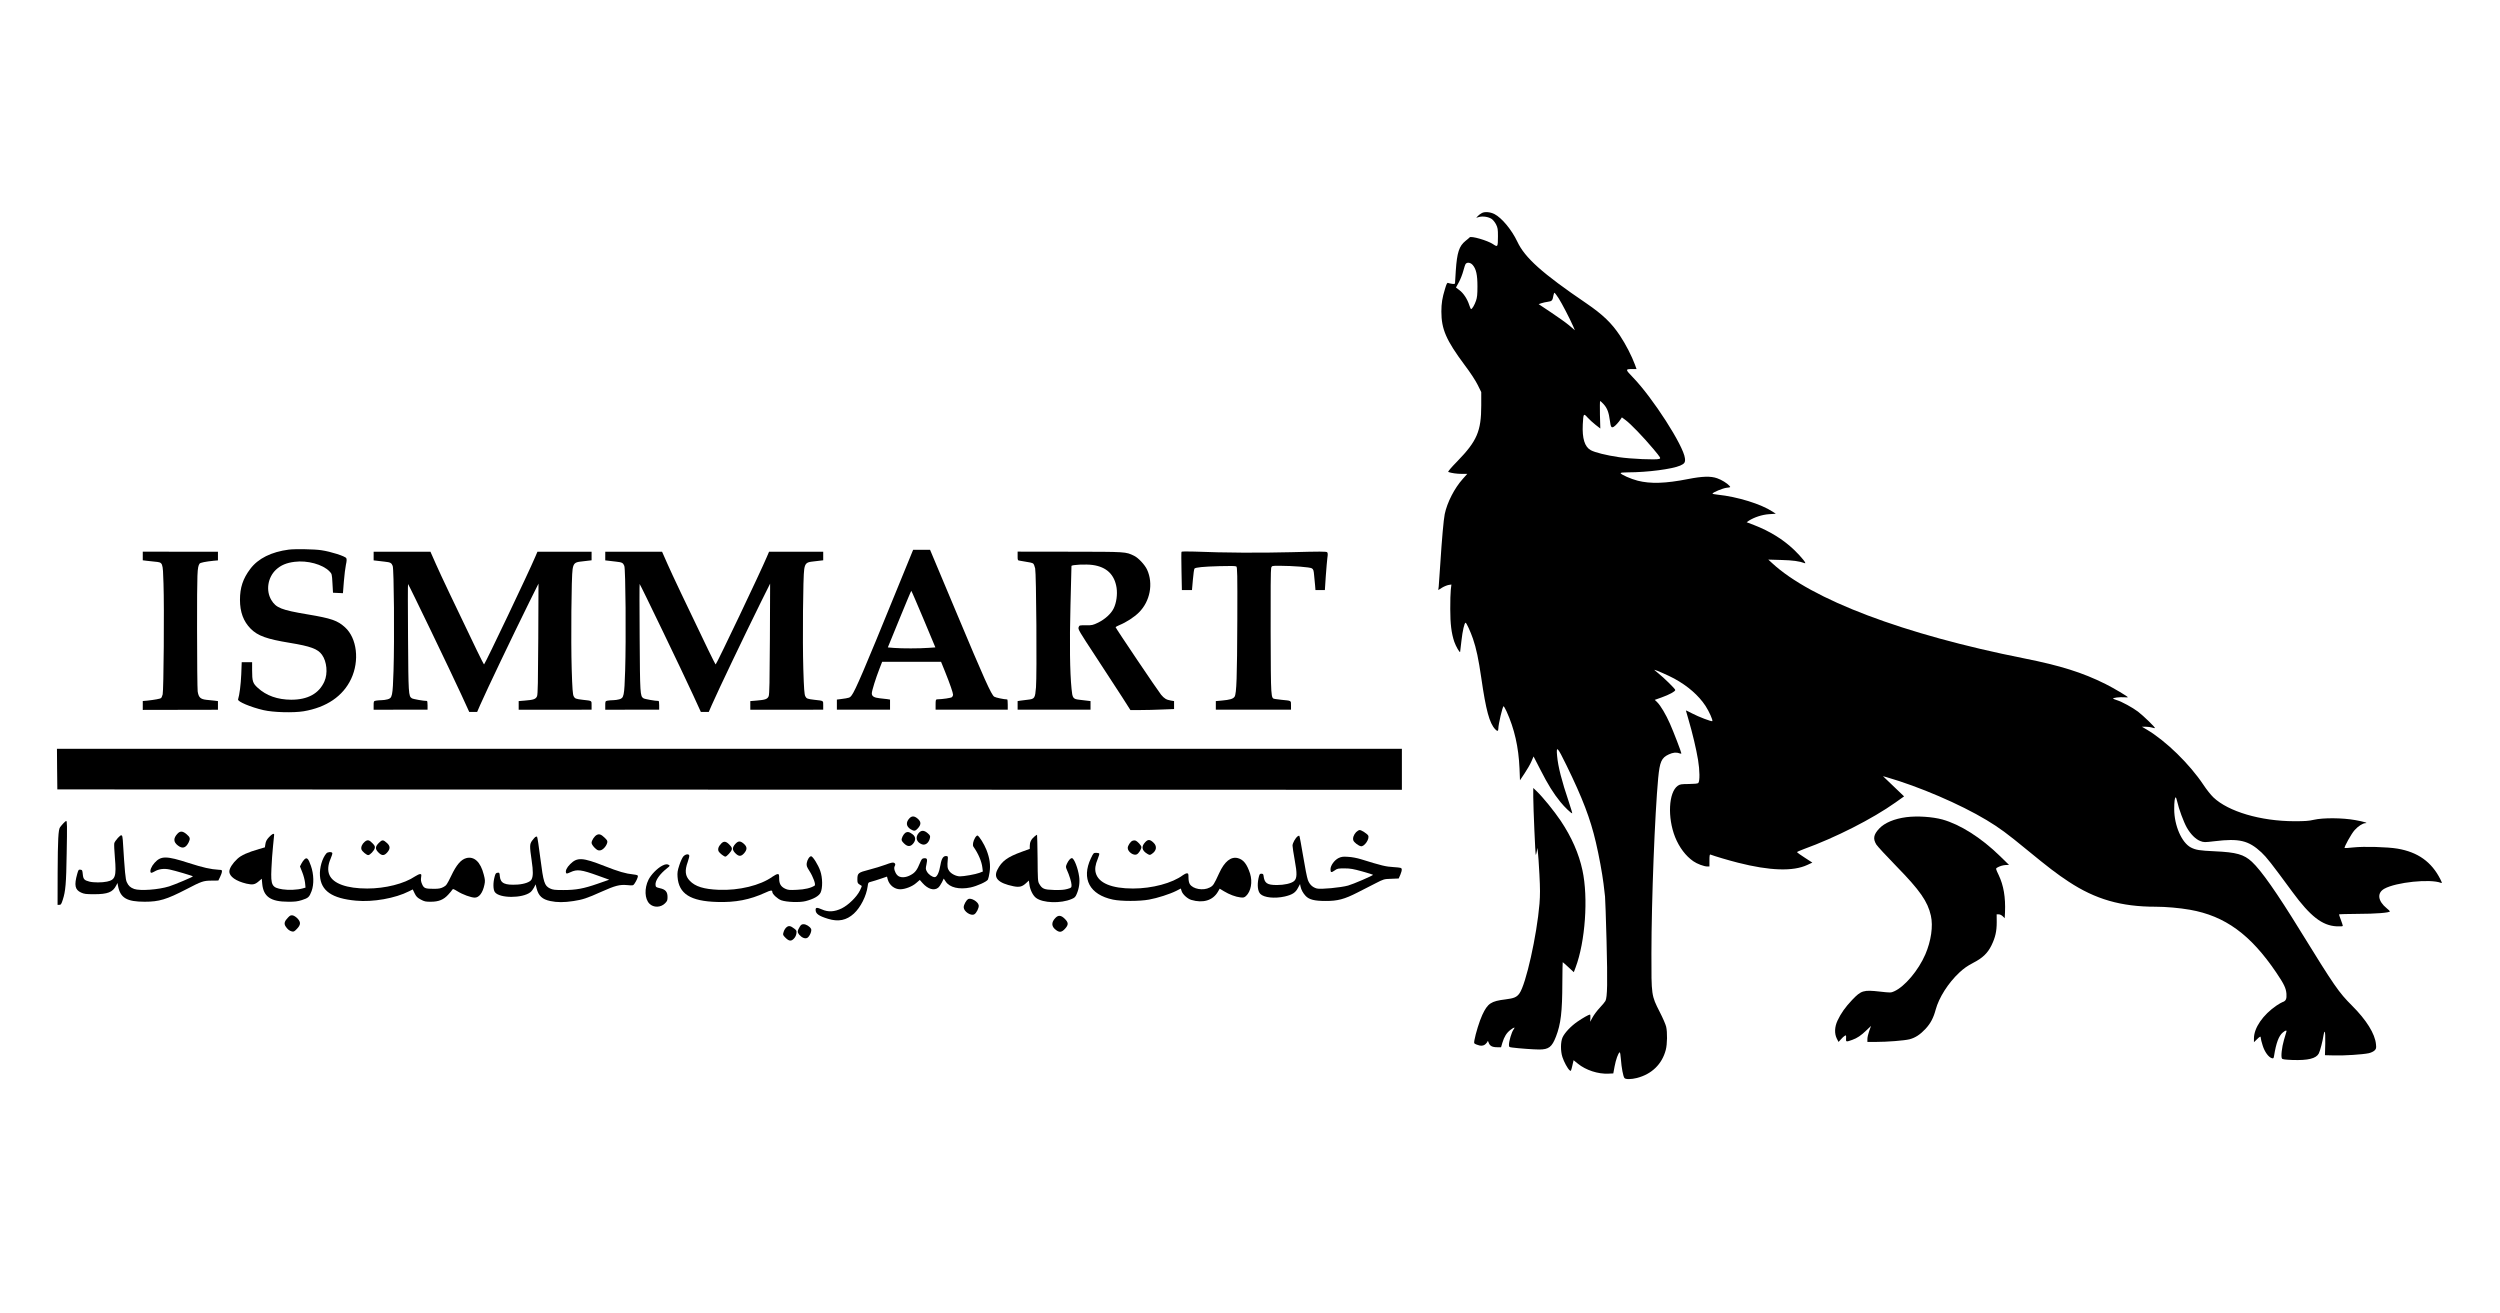 <?xml version="1.0" standalone="no"?>
<!DOCTYPE svg PUBLIC "-//W3C//DTD SVG 20010904//EN"
 "http://www.w3.org/TR/2001/REC-SVG-20010904/DTD/svg10.dtd">
<svg version="1.0" xmlns="http://www.w3.org/2000/svg"
 width="3292pt" height="1729pt" viewBox="0 0 3292 1729"
 preserveAspectRatio="xMidYMid meet">

<g transform="translate(0,1729) scale(0.1,-0.1)"
fill="#000000" stroke="none">
<path d="M19514 14485 c-18 -9 -42 -27 -54 -40 l-21 -23 38 11 c50 13 123 2
165 -26 18 -12 44 -44 58 -72 22 -44 25 -63 25 -155 -1 -145 -2 -147 -65 -105
-73 49 -292 112 -308 89 -4 -5 -28 -26 -55 -47 -83 -67 -111 -152 -127 -389
-5 -79 -10 -151 -10 -162 0 -15 -6 -17 -37 -14 -21 3 -45 8 -54 12 -13 6 -21
-10 -42 -81 -35 -114 -47 -188 -47 -295 0 -233 63 -378 308 -707 74 -98 142
-202 170 -259 l47 -95 0 -176 c0 -338 -56 -468 -313 -733 -86 -88 -129 -139
-121 -143 42 -15 113 -25 177 -25 l73 0 -58 -65 c-110 -122 -207 -311 -239
-465 -15 -75 -37 -323 -59 -665 -8 -132 -17 -261 -20 -287 l-6 -48 49 31 c26
16 65 32 86 36 l38 6 -8 -69 c-4 -38 -8 -152 -7 -254 0 -196 15 -318 53 -431
21 -60 72 -149 77 -133 1 5 9 70 17 144 15 134 39 240 55 240 11 0 65 -118 97
-211 44 -128 73 -266 110 -519 61 -423 107 -592 182 -672 28 -31 42 -28 42 7
0 56 56 295 69 295 4 0 22 -30 39 -67 104 -229 159 -470 171 -753 l6 -155 60
90 c34 50 74 120 90 157 l29 67 91 -177 c99 -194 169 -307 263 -423 53 -66
140 -149 155 -149 3 0 -17 66 -44 148 -95 281 -142 465 -155 608 -13 139 3
123 123 -123 213 -436 314 -701 387 -1013 42 -179 84 -409 101 -545 8 -71 17
-148 20 -170 3 -22 12 -285 20 -585 14 -548 11 -742 -15 -791 -7 -13 -40 -53
-74 -89 -34 -36 -76 -92 -94 -125 l-33 -60 3 48 c2 26 0 47 -5 47 -16 0 -94
-44 -165 -93 -87 -60 -167 -145 -196 -207 -27 -59 -28 -181 -2 -260 21 -64 67
-149 94 -173 18 -16 19 -14 36 58 l17 74 57 -46 c104 -85 266 -138 402 -131
l64 3 17 92 c17 90 47 175 67 186 5 4 12 -32 16 -91 8 -111 30 -228 47 -248
15 -19 89 -18 164 1 195 50 331 182 380 370 20 75 22 233 5 305 -7 30 -45 118
-85 195 -110 217 -110 215 -109 770 1 712 45 1834 89 2309 21 216 43 267 140
312 54 25 98 30 139 14 17 -6 26 -6 26 0 0 16 -104 287 -150 390 -53 121 -124
240 -167 282 l-33 32 90 32 c103 37 180 79 180 98 0 15 -149 161 -228 224 -30
23 -51 42 -47 42 16 0 188 -76 260 -115 180 -98 322 -222 413 -360 47 -72 100
-190 90 -201 -9 -9 -182 57 -265 101 -46 24 -83 42 -83 39 0 -2 16 -57 35
-122 51 -173 101 -383 125 -528 23 -137 25 -283 3 -305 -8 -8 -52 -12 -125
-13 -101 -1 -116 -3 -146 -24 -120 -86 -136 -418 -34 -675 55 -136 140 -249
240 -318 48 -34 141 -69 184 -69 l28 0 0 81 c0 61 3 80 13 76 58 -22 239 -76
362 -107 419 -107 727 -117 913 -30 l67 31 -100 65 c-55 35 -101 68 -102 72
-2 4 39 22 90 41 417 151 903 398 1206 613 l114 81 -139 133 -139 133 50 -14
c421 -121 965 -354 1314 -564 172 -104 267 -174 531 -391 278 -228 396 -319
550 -420 352 -232 690 -330 1144 -330 136 0 317 -16 454 -40 462 -82 796 -325
1136 -827 103 -153 128 -205 134 -280 5 -68 -8 -95 -52 -109 -11 -4 -47 -24
-78 -45 -179 -122 -298 -294 -298 -433 l0 -50 38 37 c43 42 52 45 52 18 0 -11
11 -56 25 -99 26 -84 78 -155 122 -167 19 -5 23 -1 28 32 27 169 62 262 114
306 37 31 56 35 48 10 -2 -10 -17 -58 -32 -108 -28 -97 -42 -221 -26 -244 7
-11 42 -15 138 -19 205 -7 312 19 347 86 18 35 52 168 62 239 4 30 11 50 16
47 6 -4 9 -67 7 -158 l-4 -151 120 -3 c133 -4 376 12 456 29 31 7 62 22 77 36
22 22 24 31 19 81 -12 138 -126 321 -317 511 -173 173 -228 252 -681 986 -306
498 -514 794 -636 907 -105 97 -203 125 -488 138 -201 9 -250 17 -315 50 -121
63 -220 289 -220 506 0 95 7 154 20 154 4 0 13 -26 20 -57 20 -93 84 -266 125
-339 49 -87 117 -156 179 -179 47 -18 54 -18 190 -2 323 39 445 10 614 -147
70 -66 129 -141 409 -522 235 -320 392 -442 580 -452 56 -3 83 -1 83 7 0 6
-11 40 -25 77 -14 36 -25 69 -25 73 0 3 111 6 248 7 232 0 422 15 422 33 0 4
-18 22 -41 40 -118 96 -132 202 -32 258 154 86 606 133 746 77 16 -6 15 0 -8
47 -116 230 -296 358 -565 404 -130 22 -439 31 -580 16 -62 -7 -114 -10 -116
-8 -10 10 89 189 131 235 47 53 108 92 142 92 44 1 -21 21 -134 41 -166 30
-423 32 -543 4 -68 -16 -120 -19 -260 -19 -442 1 -867 127 -1063 313 -33 31
-92 105 -132 166 -184 276 -494 578 -747 728 l-63 37 51 0 c28 0 65 -5 83 -11
18 -6 34 -9 37 -7 8 8 -151 162 -223 217 -73 55 -212 131 -278 151 -22 7 -44
16 -49 20 -11 11 90 23 148 18 25 -2 46 -2 46 0 0 10 -187 121 -295 175 -303
151 -593 242 -1070 337 -1585 315 -2802 775 -3320 1255 l-50 46 170 -5 c154
-4 241 -16 309 -42 34 -13 -41 80 -139 175 -146 139 -320 246 -528 327 l-97
37 27 19 c71 46 177 81 267 87 l90 6 -40 26 c-154 102 -465 198 -726 225 -38
4 -68 10 -68 13 0 16 138 73 187 78 53 6 53 6 36 26 -31 34 -101 78 -161 99
-84 30 -193 27 -382 -10 -298 -59 -496 -65 -665 -22 -88 22 -225 83 -225 100
0 6 36 10 99 10 253 0 581 43 686 89 57 25 69 43 62 97 -18 164 -424 796 -685
1065 -102 106 -102 109 -6 109 l54 0 -21 58 c-42 114 -122 269 -197 382 -111
167 -226 277 -442 425 -584 397 -810 600 -910 813 -74 156 -204 313 -301 363
-56 28 -126 34 -165 14z m-120 -686 c44 -52 61 -128 61 -279 0 -107 -4 -147
-19 -190 -19 -56 -51 -110 -65 -110 -4 0 -15 24 -24 53 -25 79 -77 158 -129
196 l-46 35 39 71 c21 39 47 106 58 149 11 42 25 84 31 91 21 26 66 18 94 -16z
m1131 -438 c41 -64 142 -258 190 -366 l23 -54 -76 65 c-42 35 -150 112 -239
171 l-162 108 35 12 c20 7 58 15 85 19 55 7 63 16 74 82 4 24 11 39 17 36 5
-4 29 -36 53 -73z m592 -1394 c46 -50 69 -110 82 -216 11 -83 19 -98 49 -82
21 11 67 61 93 101 l16 24 50 -37 c65 -48 232 -221 362 -376 101 -121 103
-125 80 -134 -39 -15 -379 0 -531 23 -169 25 -316 62 -371 92 -80 44 -114 154
-105 339 8 145 10 150 63 91 23 -26 71 -69 105 -96 l63 -49 -5 181 c-2 100 -1
182 3 182 3 0 24 -19 46 -43z"/>
<path d="M3805 10053 c-232 -30 -406 -117 -509 -254 -97 -128 -136 -247 -136
-408 0 -161 46 -284 141 -380 94 -94 211 -136 515 -186 274 -45 369 -80 424
-157 64 -89 79 -246 32 -351 -71 -160 -219 -241 -437 -241 -180 1 -328 53
-441 157 -65 59 -74 86 -74 230 l0 107 -68 0 -69 0 -6 -159 c-6 -137 -23 -271
-42 -331 -9 -28 166 -102 335 -141 127 -30 395 -37 528 -15 302 51 519 199
626 427 112 238 77 535 -80 678 -99 90 -178 118 -494 171 -346 58 -415 86
-477 189 -75 125 -47 299 63 401 63 58 137 89 243 102 168 22 371 -34 459
-125 33 -34 33 -35 40 -158 l7 -124 66 -3 65 -3 12 153 c7 84 19 184 27 221
11 48 12 74 5 87 -14 26 -204 87 -329 105 -87 14 -347 18 -426 8z"/>
<path d="M11780 9453 c-396 -973 -518 -1257 -565 -1319 -25 -33 -28 -34 -147
-50 l-48 -6 0 -67 0 -66 350 0 350 0 0 67 0 66 -37 6 c-21 3 -65 8 -98 11 -76
8 -105 26 -105 65 0 34 52 199 103 330 l33 85 388 0 388 0 53 -131 c65 -162
105 -278 105 -303 0 -10 -7 -24 -15 -31 -13 -11 -121 -27 -197 -29 -15 -1 -18
-11 -18 -69 l0 -67 475 0 475 0 0 67 c0 38 -3 68 -7 68 -46 1 -153 24 -171 36
-38 25 -129 226 -502 1117 l-343 817 -112 0 -111 0 -244 -597z m381 -315 l156
-373 -91 -6 c-118 -9 -349 -9 -453 -1 l-82 7 152 372 c84 205 154 373 157 373
3 0 75 -168 161 -372z"/>
<path d="M1880 9969 l0 -57 48 -6 c26 -3 75 -8 110 -12 109 -11 106 -2 115
-291 11 -322 2 -1405 -11 -1457 -6 -21 -15 -43 -20 -48 -9 -9 -90 -24 -184
-34 l-58 -5 0 -59 0 -58 495 1 495 1 0 57 0 57 -47 6 c-27 3 -74 8 -107 11
-77 9 -101 32 -113 111 -4 33 -8 403 -8 824 0 762 2 809 33 858 9 13 78 27
185 38 l57 5 0 57 0 57 -495 0 -495 1 0 -57z"/>
<path d="M4920 9968 l0 -57 43 -5 c23 -3 69 -8 102 -12 75 -8 90 -15 106 -56
17 -44 24 -969 11 -1378 -11 -340 -16 -362 -79 -379 -21 -6 -57 -11 -79 -11
-23 0 -56 -3 -73 -6 -30 -6 -31 -8 -31 -63 l0 -57 355 1 355 0 0 58 c0 31 -3
57 -8 57 -45 0 -182 24 -199 35 -44 29 -45 54 -50 800 -3 391 -3 708 0 705 14
-16 566 -1161 703 -1460 l103 -225 52 0 52 0 39 90 c95 215 416 887 647 1355
l122 245 -3 -725 c-3 -570 -6 -732 -16 -757 -16 -39 -45 -49 -159 -58 l-83 -7
0 -57 0 -57 480 0 480 1 0 57 c0 64 9 59 -115 73 -92 11 -105 15 -121 47 -12
24 -18 96 -26 361 -11 369 -4 1219 12 1312 11 72 31 91 97 99 27 3 72 8 101
12 l52 6 0 57 0 56 -357 0 -356 0 -30 -70 c-83 -197 -652 -1392 -673 -1414 -2
-2 -45 81 -95 185 -299 621 -474 989 -538 1134 l-73 165 -374 0 -374 0 0 -57z"/>
<path d="M7970 9968 l0 -57 43 -5 c23 -3 69 -8 102 -12 75 -8 90 -15 106 -56
17 -44 24 -969 11 -1378 -11 -340 -16 -362 -79 -379 -21 -6 -57 -11 -79 -11
-23 0 -56 -3 -73 -6 -30 -6 -31 -8 -31 -63 l0 -57 355 1 355 0 0 58 c0 31 -3
57 -8 57 -45 0 -182 24 -199 35 -44 29 -45 54 -50 800 -3 391 -3 708 0 705 14
-16 566 -1161 703 -1460 l103 -225 52 0 52 0 39 90 c95 215 416 887 647 1355
l122 245 -3 -725 c-3 -570 -6 -732 -16 -757 -16 -39 -45 -49 -159 -58 l-83 -7
0 -57 0 -57 480 0 480 1 0 57 c0 64 9 59 -115 73 -92 11 -105 15 -121 47 -12
24 -18 96 -26 361 -11 369 -4 1219 12 1312 11 72 31 91 97 99 27 3 72 8 101
12 l52 6 0 57 0 56 -357 0 -356 0 -30 -70 c-83 -197 -652 -1392 -673 -1414 -2
-2 -45 81 -95 185 -299 621 -474 989 -538 1134 l-73 165 -374 0 -374 0 0 -57z"/>
<path d="M13400 9968 c0 -57 0 -57 33 -62 133 -21 163 -27 174 -39 7 -7 18
-35 24 -62 15 -67 24 -1393 11 -1565 -12 -145 -17 -154 -109 -164 -32 -4 -75
-9 -95 -12 l-38 -6 0 -57 0 -56 480 0 480 0 0 56 0 57 -50 6 c-27 3 -73 9
-100 12 -80 9 -89 22 -100 144 -22 222 -27 596 -14 1100 7 278 13 510 13 517
1 17 192 26 281 13 182 -26 286 -126 313 -300 13 -89 -2 -199 -39 -273 -35
-70 -111 -139 -202 -185 -71 -34 -82 -37 -162 -36 -86 1 -87 1 -97 -26 -10
-26 7 -53 229 -391 131 -200 287 -439 346 -531 l107 -168 130 0 c72 0 201 3
288 7 l157 6 0 53 0 52 -42 7 c-60 10 -87 27 -129 77 -40 48 -599 878 -599
889 0 3 22 16 49 27 93 38 196 105 259 168 146 146 191 378 107 562 -30 65
-114 155 -171 183 -113 54 -95 53 -841 54 l-693 1 0 -58z"/>
<path d="M15558 10024 c-3 -5 -3 -120 0 -256 l5 -248 67 0 66 0 12 137 c6 75
16 141 21 146 16 16 114 26 331 32 135 4 210 3 220 -4 13 -9 15 -96 13 -698
-3 -764 -10 -977 -36 -1017 -20 -29 -60 -41 -169 -51 l-78 -7 0 -56 0 -57 495
0 495 0 0 57 c0 65 8 60 -125 73 -33 3 -72 8 -86 11 -55 11 -54 -10 -57 880
-2 532 1 831 7 848 10 26 12 26 108 26 182 -1 404 -18 428 -34 19 -13 24 -27
29 -88 4 -40 9 -101 13 -135 l5 -63 62 0 62 0 12 183 c7 100 17 209 21 242 7
44 6 63 -3 73 -10 11 -96 11 -467 1 -420 -11 -890 -8 -1285 8 -92 3 -163 2
-166 -3z"/>
<path d="M752 7163 l3 -268 8853 -3 8852 -2 0 270 0 270 -8855 0 -8855 0 2
-267z"/>
<path d="M20190 6795 c1 -148 27 -755 33 -761 3 -3 8 17 13 43 l8 48 7 -55 c4
-30 13 -162 20 -294 10 -190 10 -269 1 -386 -35 -420 -179 -1063 -264 -1181
-36 -50 -71 -65 -184 -79 -190 -23 -234 -52 -305 -204 -37 -79 -89 -248 -104
-334 -7 -41 -6 -43 29 -57 53 -22 93 -19 121 10 14 13 25 30 26 37 0 7 5 -3
12 -22 15 -43 47 -60 113 -60 l50 0 17 58 c25 82 56 131 105 169 54 41 69 42
41 4 -24 -33 -59 -150 -59 -198 0 -30 3 -32 43 -37 81 -11 283 -26 355 -26
126 0 168 33 221 170 64 166 83 321 84 713 1 147 3 267 5 267 2 0 36 -30 75
-66 l71 -66 24 64 c127 339 168 915 90 1277 -47 220 -142 436 -286 652 -87
129 -235 312 -321 394 l-41 39 0 -119z"/>
<path d="M11974 6513 c-48 -52 -42 -106 18 -143 46 -28 61 -25 97 15 42 49 41
84 -4 124 -44 38 -78 40 -111 4z"/>
<path d="M25105 6530 c-161 -21 -289 -75 -360 -151 -75 -80 -84 -135 -36 -212
17 -25 135 -153 263 -284 311 -318 412 -464 454 -651 31 -138 3 -332 -73 -509
-91 -211 -272 -425 -411 -487 -42 -19 -47 -19 -190 -3 -213 24 -244 15 -363
-110 -88 -92 -148 -177 -192 -271 -40 -85 -43 -173 -9 -240 l22 -42 32 35 c17
20 39 40 50 46 18 10 19 7 17 -33 -4 -49 1 -50 81 -21 65 23 117 58 186 125
l62 59 -24 -66 c-13 -36 -24 -84 -24 -105 l0 -40 108 0 c155 0 378 18 447 35
76 20 140 62 210 137 66 71 105 144 134 253 44 161 165 351 311 488 59 55 106
88 182 128 125 64 191 127 242 231 51 105 69 185 69 306 l-1 102 28 0 c16 0
38 -11 53 -26 l25 -25 4 78 c8 199 -18 354 -84 492 -38 79 -39 85 -22 95 37
22 80 34 119 36 l40 1 -121 118 c-247 241 -523 415 -756 480 -132 36 -331 49
-473 31z"/>
<path d="M834 6448 c-17 -18 -36 -41 -43 -51 -23 -29 -30 -163 -32 -601 l-1
-421 23 0 c21 0 27 9 46 68 36 111 45 211 51 607 7 373 6 430 -7 430 -4 0 -21
-15 -37 -32z"/>
<path d="M17857 6332 c-32 -34 -47 -79 -36 -109 9 -25 64 -68 98 -76 46 -11
122 101 96 143 -14 22 -88 70 -110 70 -12 0 -33 -13 -48 -28z"/>
<path d="M12096 6319 c-47 -55 -28 -120 44 -147 46 -17 93 20 106 86 5 24 0
34 -30 60 -48 42 -86 42 -120 1z"/>
<path d="M2338 6313 c-57 -60 -56 -111 5 -157 60 -46 103 -33 141 41 24 49 20
68 -26 107 -51 44 -85 46 -120 9z"/>
<path d="M11934 6330 c-24 -9 -50 -46 -60 -84 -5 -21 1 -33 29 -61 46 -46 85
-47 121 -4 38 45 35 91 -6 122 -42 31 -58 36 -84 27z"/>
<path d="M3542 6266 c-30 -32 -42 -56 -47 -89 l-7 -45 -76 -22 c-154 -45 -234
-81 -286 -129 -64 -59 -106 -126 -106 -167 0 -66 87 -127 226 -160 81 -18 110
-13 161 31 l40 34 6 -67 c16 -170 112 -236 342 -236 88 -1 124 4 181 22 84 27
97 39 127 118 33 90 30 222 -9 333 -33 96 -52 115 -84 86 -12 -11 -31 -37 -41
-57 l-19 -37 30 -76 c17 -41 33 -104 37 -139 l6 -64 -39 -11 c-65 -19 -185
-24 -262 -12 -142 22 -158 51 -148 271 3 85 13 218 21 295 8 77 15 146 15 153
0 24 -28 11 -68 -32z"/>
<path d="M7859 6296 c-31 -15 -69 -73 -69 -104 0 -15 15 -39 39 -64 33 -32 46
-39 72 -36 36 3 83 54 95 101 5 24 0 33 -34 66 -46 44 -71 53 -103 37z"/>
<path d="M1552 6256 c-23 -25 -44 -56 -47 -69 -4 -13 0 -100 8 -193 21 -245 6
-290 -104 -313 -64 -14 -178 -14 -232 0 -67 17 -81 32 -87 97 -5 52 -7 57 -31
60 -24 3 -27 -2 -42 -55 -42 -150 -30 -209 50 -246 41 -19 66 -22 173 -22 178
0 244 26 289 113 l18 35 7 -38 c30 -159 115 -209 351 -209 190 0 287 29 550
165 200 104 222 112 330 113 l90 1 22 45 c12 25 24 56 25 70 3 23 0 25 -42 27
-106 6 -207 29 -394 89 -297 96 -366 96 -451 2 -43 -48 -65 -104 -50 -128 5
-7 21 -2 51 15 54 32 123 41 195 26 73 -15 309 -85 309 -91 0 -8 -243 -110
-313 -132 -141 -44 -382 -61 -460 -34 -50 18 -76 42 -98 91 -17 39 -25 120
-52 553 -5 76 -16 81 -65 28z"/>
<path d="M13621 6274 c-42 -35 -61 -74 -61 -122 l0 -40 -102 -37 c-193 -70
-267 -124 -325 -239 -54 -107 12 -175 211 -216 77 -16 115 -7 164 38 l40 37 7
-50 c8 -70 46 -147 87 -178 90 -69 327 -77 470 -15 39 16 50 27 66 66 32 74
43 155 32 230 -15 110 -67 242 -95 242 -20 0 -45 -29 -66 -74 -16 -37 -16 -43
-2 -76 35 -76 62 -167 63 -202 0 -37 -1 -38 -56 -54 -42 -12 -86 -15 -174 -13
-132 4 -156 14 -195 80 -19 32 -20 54 -22 338 -2 167 -5 306 -7 308 -2 2 -18
-8 -35 -23z"/>
<path d="M12840 6258 c-26 -43 -36 -97 -22 -117 64 -90 109 -195 118 -276 l6
-51 -46 -18 c-50 -19 -201 -46 -256 -46 -50 1 -113 32 -141 71 -24 33 -27 63
-19 149 4 39 2 45 -15 47 -42 6 -66 -28 -81 -116 -17 -101 -46 -161 -76 -161
-32 0 -83 36 -103 74 -17 30 -17 39 -5 95 15 70 8 84 -35 79 -23 -2 -31 -13
-51 -61 -37 -91 -62 -126 -118 -157 -70 -41 -146 -42 -181 -4 -31 33 -48 90
-35 115 14 26 12 37 -8 48 -13 7 -42 1 -110 -25 -51 -19 -150 -49 -220 -67
-143 -37 -152 -44 -152 -129 0 -41 4 -50 28 -65 15 -9 28 -18 30 -19 2 -1 -9
-28 -25 -61 -40 -82 -150 -190 -238 -234 -97 -47 -179 -52 -263 -14 -64 28
-82 27 -82 -6 0 -51 40 -80 164 -118 136 -42 243 -20 340 69 88 81 164 231
181 357 7 52 8 53 48 63 23 6 79 23 125 39 l82 28 10 -38 c21 -75 89 -129 164
-129 64 0 160 37 210 82 l48 41 36 -41 c71 -80 152 -104 205 -62 14 11 36 43
50 71 l24 50 26 -39 c52 -79 178 -109 327 -78 88 19 214 76 229 104 6 11 16
55 22 97 14 94 2 183 -41 293 -30 77 -96 182 -118 190 -6 2 -21 -11 -32 -30z"/>
<path d="M17088 6278 c-32 -25 -68 -91 -68 -123 0 -18 13 -104 29 -192 33
-176 31 -242 -10 -276 -38 -31 -128 -51 -224 -51 -132 0 -165 24 -177 124 -2
19 -9 25 -28 25 -22 0 -26 -6 -38 -60 -19 -91 -10 -171 24 -206 47 -49 190
-64 322 -34 98 23 141 50 173 112 l28 52 6 -32 c10 -46 33 -87 68 -125 46 -48
116 -66 262 -66 158 -1 248 23 420 111 72 36 179 91 239 122 107 55 110 56
206 59 l98 4 22 50 c12 27 20 59 18 71 -3 20 -10 22 -108 29 -103 6 -153 18
-430 104 -48 15 -120 29 -167 31 -70 5 -88 2 -127 -16 -54 -27 -106 -98 -106
-147 0 -45 10 -48 55 -16 34 25 46 27 129 27 76 0 115 -7 234 -40 78 -22 142
-42 142 -45 -1 -10 -265 -124 -328 -141 -95 -27 -362 -52 -411 -39 -57 15 -97
53 -119 113 -11 29 -39 169 -62 312 -24 143 -46 263 -50 268 -3 4 -13 1 -22
-5z"/>
<path d="M7048 6268 c-8 -7 -27 -29 -42 -49 -32 -44 -33 -71 -5 -261 21 -141
20 -208 -2 -249 -18 -34 -94 -61 -184 -67 -168 -10 -224 16 -233 107 -4 49 -6
52 -30 49 -22 -3 -28 -11 -39 -53 -22 -81 -20 -171 4 -203 60 -82 362 -83 467
-1 15 11 36 40 48 62 l21 42 13 -54 c26 -99 75 -144 181 -166 87 -19 183 -19
305 0 119 18 178 37 364 121 186 83 243 98 344 89 77 -7 77 -7 97 22 23 34 43
79 43 98 0 9 -18 16 -57 20 -107 11 -197 38 -383 111 -290 114 -359 118 -452
25 -46 -46 -65 -87 -54 -116 4 -12 14 -10 58 10 88 41 142 34 366 -47 l144
-52 -152 -53 c-187 -65 -284 -83 -453 -83 -113 0 -137 3 -175 21 -73 36 -86
77 -127 399 -19 150 -38 277 -43 282 -4 4 -15 2 -24 -4z"/>
<path d="M4802 6205 c-35 -29 -52 -71 -42 -101 10 -27 67 -74 89 -74 23 0 78
58 86 92 5 21 0 33 -27 61 -46 49 -69 53 -106 22z"/>
<path d="M4989 6191 c-50 -50 -51 -81 -5 -127 45 -45 75 -44 115 1 41 47 41
82 -1 122 -52 48 -65 48 -109 4z"/>
<path d="M14913 6219 c-27 -10 -63 -65 -63 -95 0 -51 78 -106 120 -84 26 14
60 68 60 96 0 20 -52 77 -80 86 -8 3 -25 2 -37 -3z"/>
<path d="M15080 6200 c-55 -59 -45 -110 29 -154 29 -17 33 -17 56 -2 66 43 75
104 21 153 -44 41 -70 42 -106 3z"/>
<path d="M9498 6183 c-38 -39 -49 -74 -35 -104 12 -23 71 -69 89 -69 17 0 77
66 84 92 5 21 -1 34 -28 62 -46 49 -76 54 -110 19z"/>
<path d="M9681 6175 c-41 -47 -40 -78 3 -121 45 -45 75 -44 115 1 42 49 41 84
-4 124 -47 41 -75 40 -114 -4z"/>
<path d="M4298 6053 c-55 -63 -92 -192 -85 -294 13 -200 158 -300 475 -329
224 -21 517 31 699 124 l48 24 25 -52 c20 -41 35 -57 80 -81 49 -26 64 -30
135 -29 102 0 167 27 227 93 24 26 48 55 53 64 9 15 16 13 68 -19 70 -44 179
-83 228 -84 58 0 106 64 128 170 10 47 9 66 -9 134 -42 166 -126 244 -231 216
-69 -19 -129 -88 -198 -234 -56 -115 -64 -127 -103 -147 -34 -18 -61 -23 -123
-23 -115 0 -133 6 -157 61 -15 34 -18 56 -13 89 6 40 4 44 -14 44 -11 0 -40
-14 -65 -30 -143 -97 -392 -160 -631 -160 -267 0 -447 64 -497 178 -26 58 -20
134 16 216 15 33 24 66 22 73 -8 19 -60 16 -78 -4z"/>
<path d="M14365 5988 c-128 -270 -17 -479 290 -544 110 -23 348 -23 475 0 111
20 273 72 359 115 l60 31 11 -35 c14 -43 77 -100 127 -115 154 -46 283 -7 349
105 l25 43 56 -34 c71 -43 154 -74 216 -81 41 -5 51 -2 74 18 66 61 88 186 54
295 -41 125 -86 184 -160 204 -92 24 -176 -43 -247 -198 -70 -152 -78 -165
-125 -189 -84 -45 -222 -21 -262 46 -11 18 -17 50 -17 85 0 50 -2 56 -21 56
-11 0 -35 -11 -52 -24 -140 -105 -405 -176 -658 -176 -281 0 -454 72 -490 205
-14 51 -6 109 26 185 14 34 23 65 20 70 -4 6 -22 10 -41 10 -34 0 -36 -3 -69
-72z"/>
<path d="M8997 6011 c-13 -16 -37 -67 -52 -115 -23 -70 -27 -97 -23 -153 16
-223 170 -320 520 -330 243 -8 432 29 637 123 73 34 91 35 91 8 0 -27 70 -92
118 -109 71 -25 243 -31 320 -11 105 27 174 66 197 111 29 60 28 197 -4 288
-26 76 -98 192 -120 192 -22 0 -52 -48 -58 -91 -4 -35 1 -49 35 -102 50 -78
88 -182 69 -194 -48 -31 -130 -51 -234 -55 -99 -5 -116 -3 -155 15 -57 28 -78
65 -78 136 0 49 -2 56 -20 56 -11 0 -42 -16 -69 -35 -158 -114 -441 -183 -706
-172 -198 8 -310 43 -382 119 -61 63 -68 134 -27 248 14 39 23 78 20 86 -9 24
-52 16 -79 -15z"/>
<path d="M8719 5890 c-66 -35 -147 -118 -180 -185 -56 -114 -50 -252 13 -315
54 -54 148 -52 205 5 29 29 33 40 33 83 0 69 -27 100 -100 116 -51 12 -55 15
-58 43 -6 58 56 146 158 225 29 23 33 29 20 37 -22 16 -50 13 -91 -9z"/>
<path d="M12748 5450 c-26 -16 -58 -74 -58 -107 0 -55 94 -118 139 -93 28 14
63 85 59 117 -6 49 -102 106 -140 83z"/>
<path d="M3793 5208 c-47 -48 -55 -79 -34 -114 25 -39 51 -61 84 -69 24 -6 33
-2 67 34 51 53 53 88 8 136 -18 19 -46 38 -63 41 -25 4 -36 0 -62 -28z"/>
<path d="M13898 5203 c-58 -60 -54 -116 11 -162 44 -32 73 -27 115 19 48 53
47 81 -3 131 -48 48 -85 52 -123 12z"/>
<path d="M10532 5088 c-34 -56 -35 -73 -8 -106 35 -40 77 -57 106 -42 31 17
64 94 50 119 -16 31 -65 61 -98 61 -24 0 -35 -7 -50 -32z"/>
<path d="M10357 5080 c-15 -12 -32 -39 -38 -61 -12 -38 -11 -41 21 -74 47 -48
77 -53 112 -17 19 19 31 43 35 69 5 37 2 42 -28 65 -50 38 -72 42 -102 18z"/>
</g>
</svg>
